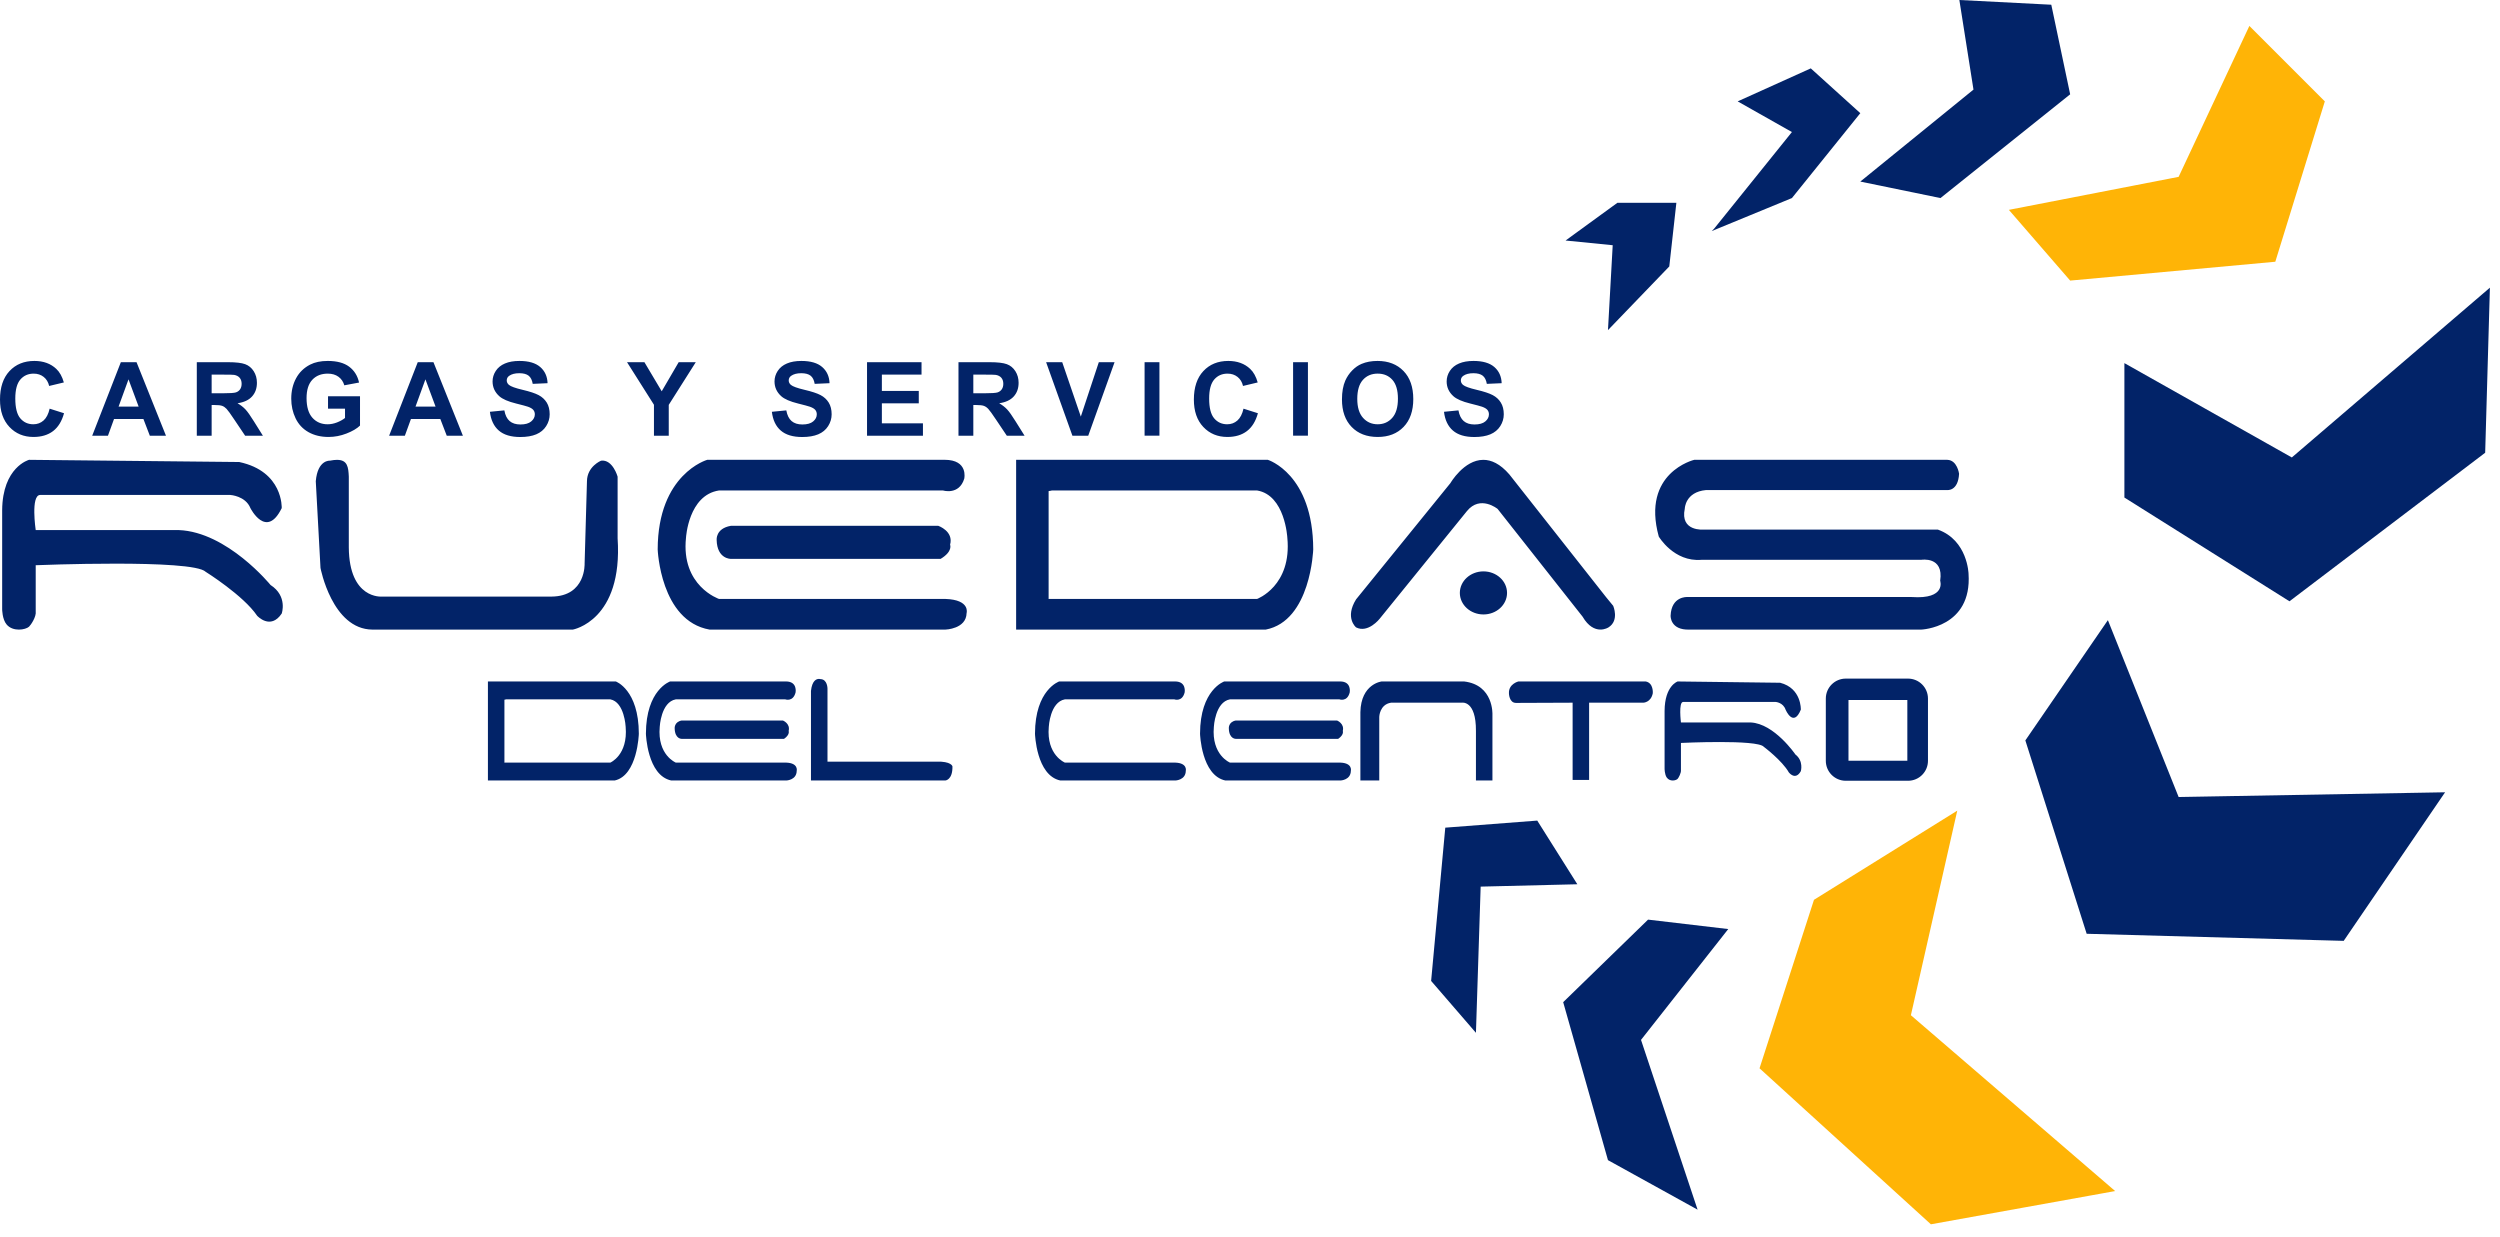 <svg width="186" height="92" viewBox="0 0 186 92" fill="none" xmlns="http://www.w3.org/2000/svg">
<path d="M70.16 34.211C70.201 34.209 70.24 34.209 70.279 34.209C72.066 34.209 71.74 35.614 71.74 35.614C71.356 36.864 70.16 36.491 70.16 36.491H53.494C51.218 36.836 51.039 39.999 51.039 39.999C50.653 43.602 53.494 44.561 53.494 44.561H70.336C72.21 44.622 71.915 45.614 71.915 45.614C71.888 46.802 70.336 46.842 70.336 46.842H52.793C49.125 46.195 48.932 40.877 48.932 40.877C48.943 35.253 52.617 34.211 52.617 34.211H70.16ZM78.017 44.564C78.043 44.563 78.07 44.562 78.097 44.561H93.526C93.526 44.561 96.128 43.602 95.777 39.999C95.777 39.999 95.611 36.836 93.526 36.491H78.258C78.258 36.491 78.162 36.524 78.017 36.537V44.564ZM78.046 34.211C78.08 34.209 78.114 34.209 78.15 34.209C78.185 34.209 78.22 34.209 78.258 34.211H94.329C94.329 34.211 97.694 35.253 97.704 40.877C97.704 40.877 97.529 46.195 94.169 46.842H78.362H75.6V34.211H78.046ZM54.372 39.122C53.229 39.32 53.319 40.175 53.319 40.175C53.353 41.601 54.372 41.579 54.372 41.579H69.985C70.911 41.02 70.687 40.525 70.687 40.525C70.964 39.521 69.811 39.122 69.811 39.122H54.372ZM108.612 44.113C108.612 43.229 109.4 42.511 110.369 42.511C111.339 42.511 112.124 43.229 112.124 44.113C112.124 44.997 111.339 45.715 110.369 45.715C109.4 45.715 108.612 44.997 108.612 44.113ZM107.911 35.943C107.911 35.943 108.915 34.212 110.359 34.212C110.946 34.212 111.605 34.497 112.3 35.302L119.497 44.433L120.023 45.075C120.023 45.075 120.492 46.164 119.672 46.677C119.672 46.677 118.62 47.377 117.742 45.876L111.423 37.865C111.423 37.865 110.133 36.805 109.14 38.025L102.646 46.036C102.646 46.036 101.789 47.133 100.891 46.677C100.891 46.677 100.033 45.97 100.891 44.594L107.911 35.943ZM126.052 34.211C126.052 34.211 122.1 35.152 123.413 39.92C123.413 39.92 124.532 41.821 126.58 41.651H142.941C142.941 41.651 144.629 41.362 144.349 43.209C144.349 43.209 144.824 44.597 142.237 44.419H125.523C125.523 44.419 124.353 44.346 124.293 45.804C124.293 45.804 124.238 46.892 125.7 46.842H142.941C142.941 46.842 146.729 46.7 146.46 42.689C146.46 42.689 146.399 40.193 144.173 39.401H126.755C126.755 39.401 124.979 39.568 125.348 37.844C125.348 37.844 125.368 36.606 126.931 36.46H144.876C144.876 36.46 145.684 36.559 145.755 35.249C145.755 35.249 145.624 34.231 144.876 34.211H126.052ZM24.547 34.274C24.547 34.274 23.633 34.188 23.494 35.803L23.845 42.256C23.845 42.256 24.706 46.819 27.705 46.842H42.618C42.618 46.842 46.358 46.18 45.95 40.048V35.463C45.95 35.463 45.588 34.164 44.722 34.274C44.722 34.274 43.681 34.695 43.67 35.803L43.495 41.929C43.495 41.929 43.604 44.362 41.038 44.386H28.406C28.406 44.386 25.977 44.601 25.951 40.728V35.463C25.919 34.76 25.858 34.213 25.075 34.213C24.926 34.213 24.752 34.232 24.547 34.274ZM0.161 37.968V45.32C0.161 45.32 0.159 46.068 0.494 46.464C0.967 47.023 1.897 46.86 2.159 46.627C2.284 46.515 2.716 45.889 2.657 45.484V42.053C2.657 42.053 14.338 41.578 15.303 42.543C15.303 42.543 18.106 44.296 19.13 45.811C19.13 45.811 20.121 46.903 20.96 45.647C20.96 45.647 21.417 44.354 20.128 43.523C20.128 43.523 16.916 39.579 13.306 39.438H2.657C2.657 39.438 2.269 36.831 2.99 36.825H17.134C17.134 36.825 18.261 36.888 18.631 37.804C18.631 37.804 19.814 40.152 20.96 37.804C20.96 37.804 21.088 35.075 17.799 34.374L2.159 34.211C2.159 34.211 0.184 34.74 0.161 37.968Z" fill="#022368"/>
<path d="M146.827 6.666L138.407 13.509L144.371 14.736L154.02 7.017L152.616 0.351L145.776 0L146.827 6.666Z" fill="#022368"/>
<path d="M162.09 13.157L149.459 15.613L154.02 20.876L169.283 19.473L172.967 7.543L167.353 1.929L162.09 13.157Z" fill="#FFB406"/>
<path d="M129.283 7.543L133.318 9.824L127.528 17.017L127.353 17.192C127.353 17.192 127.516 17.125 127.787 17.013C129.161 16.448 133.318 14.736 133.318 14.736L138.407 8.42L134.722 5.087L129.283 7.543Z" fill="#022368"/>
<path d="M120.336 15.087L116.477 17.895L119.985 18.245L119.633 24.561L124.195 19.823L124.722 15.087H120.336Z" fill="#022368"/>
<path d="M170.512 34.035L158.055 27.016V37.017L170.336 44.736L184.897 33.684L185.249 21.403L170.512 34.035Z" fill="#022368"/>
<path d="M150.686 55.087L155.248 69.473L174.371 70L181.914 58.946L162.09 59.298L156.827 46.14L150.686 55.087Z" fill="#022368"/>
<path d="M107.529 61.578L106.476 72.981L109.81 76.841L110.161 65.964L117.354 65.789L114.371 61.052L107.529 61.578Z" fill="#022368"/>
<path d="M135.95 67.719L132.266 79.121L144.021 89.823L154.721 87.893L140.862 75.964L143.845 62.806L135.95 67.719Z" fill="#FFB406" stroke="#FFB406" stroke-width="2.36" stroke-miterlimit="22.926"/>
<path d="M116.301 74.561L119.633 86.315L126.301 90L122.091 77.368L128.582 69.122L122.616 68.42L116.301 74.561Z" fill="#022368"/>
<path d="M3.694 30.405L4.764 30.745C4.6 31.342 4.327 31.785 3.946 32.075C3.564 32.365 3.079 32.51 2.492 32.51C1.767 32.51 1.169 32.262 0.702 31.765C0.234 31.269 0 30.591 0 29.731C0 28.82 0.236 28.113 0.705 27.61C1.176 27.105 1.793 26.854 2.56 26.854C3.229 26.854 3.772 27.052 4.19 27.447C4.439 27.68 4.625 28.017 4.75 28.454L3.657 28.715C3.592 28.432 3.457 28.208 3.252 28.044C3.046 27.88 2.797 27.798 2.504 27.798C2.098 27.798 1.77 27.943 1.517 28.234C1.264 28.525 1.138 28.996 1.138 29.648C1.138 30.34 1.263 30.832 1.511 31.125C1.76 31.419 2.083 31.566 2.481 31.566C2.775 31.566 3.027 31.473 3.239 31.286C3.45 31.099 3.602 30.806 3.694 30.405ZM10.158 26.947H8.991L6.86 32.417H8.032L8.483 31.174H10.67L11.147 32.417H12.348L10.158 26.947ZM8.822 30.252L9.561 28.223L10.315 30.252H8.822ZM15.746 32.417V30.134H15.97C16.223 30.134 16.409 30.154 16.526 30.195C16.643 30.236 16.753 30.312 16.858 30.422C16.962 30.533 17.157 30.801 17.439 31.227L18.238 32.417H19.559L18.891 31.349C18.627 30.924 18.418 30.628 18.263 30.462C18.107 30.295 17.91 30.142 17.672 30.002C18.151 29.933 18.512 29.764 18.753 29.497C18.994 29.23 19.115 28.89 19.115 28.48C19.115 28.157 19.036 27.87 18.877 27.619C18.717 27.368 18.505 27.192 18.24 27.095C17.975 26.997 17.551 26.947 16.965 26.947H14.642V32.417H15.746ZM15.746 27.872H16.608C17.056 27.872 17.324 27.878 17.414 27.891C17.593 27.921 17.732 27.992 17.829 28.105C17.928 28.219 17.977 28.367 17.977 28.551C17.977 28.715 17.94 28.852 17.866 28.962C17.791 29.071 17.688 29.148 17.556 29.193C17.424 29.238 17.093 29.26 16.563 29.26H15.746V27.872ZM25.669 30.405V31.099C25.503 31.229 25.303 31.338 25.07 31.43C24.837 31.52 24.606 31.566 24.375 31.566C23.907 31.566 23.529 31.403 23.241 31.079C22.952 30.754 22.808 30.268 22.808 29.619C22.808 29.017 22.95 28.562 23.235 28.256C23.519 27.951 23.903 27.798 24.386 27.798C24.704 27.798 24.97 27.876 25.182 28.031C25.395 28.186 25.54 28.398 25.617 28.667L26.714 28.462C26.605 27.959 26.358 27.566 25.977 27.281C25.595 26.996 25.065 26.854 24.386 26.854C23.863 26.854 23.427 26.945 23.076 27.126C22.616 27.362 22.266 27.702 22.028 28.145C21.789 28.587 21.669 29.094 21.669 29.663C21.669 30.188 21.776 30.674 21.99 31.12C22.205 31.566 22.524 31.91 22.949 32.15C23.375 32.39 23.873 32.51 24.446 32.51C24.896 32.51 25.34 32.425 25.779 32.254C26.218 32.084 26.553 31.887 26.785 31.663V29.484H24.405V30.405H25.669ZM32.249 26.947H31.081L28.951 32.417H30.122L30.574 31.174H32.76L33.238 32.417H34.439L32.249 26.947ZM30.914 30.252L31.652 28.223L32.406 30.252H30.914ZM36.449 30.637C36.521 31.248 36.743 31.715 37.113 32.034C37.483 32.354 38.015 32.514 38.706 32.514C39.181 32.514 39.578 32.447 39.896 32.314C40.214 32.18 40.461 31.977 40.635 31.704C40.809 31.43 40.896 31.136 40.896 30.823C40.896 30.478 40.823 30.187 40.678 29.952C40.532 29.717 40.33 29.532 40.073 29.396C39.816 29.261 39.419 29.129 38.882 29.003C38.344 28.876 38.006 28.754 37.867 28.637C37.757 28.545 37.702 28.434 37.702 28.305C37.702 28.163 37.761 28.05 37.877 27.965C38.059 27.834 38.31 27.767 38.631 27.767C38.942 27.767 39.176 27.829 39.331 27.952C39.487 28.076 39.588 28.278 39.635 28.559L40.739 28.51C40.722 28.008 40.539 27.606 40.193 27.305C39.846 27.004 39.329 26.854 38.643 26.854C38.222 26.854 37.863 26.917 37.566 27.044C37.269 27.171 37.042 27.355 36.884 27.598C36.726 27.84 36.647 28.101 36.647 28.38C36.647 28.812 36.815 29.18 37.15 29.48C37.389 29.694 37.804 29.875 38.396 30.021C38.857 30.136 39.151 30.215 39.28 30.26C39.469 30.328 39.602 30.406 39.678 30.497C39.754 30.588 39.792 30.698 39.792 30.827C39.792 31.029 39.702 31.204 39.521 31.355C39.341 31.506 39.073 31.581 38.718 31.581C38.381 31.581 38.115 31.497 37.917 31.328C37.719 31.158 37.588 30.893 37.524 30.532L36.449 30.637ZM49.755 32.417V30.122L51.766 26.947H50.494L49.232 29.111L47.945 26.947H46.651L48.654 30.114V32.417H49.755ZM57.427 30.637C57.499 31.248 57.72 31.715 58.091 32.034C58.461 32.354 58.992 32.514 59.684 32.514C60.159 32.514 60.555 32.447 60.874 32.314C61.192 32.18 61.439 31.977 61.613 31.704C61.787 31.43 61.874 31.136 61.874 30.823C61.874 30.478 61.801 30.187 61.656 29.952C61.51 29.717 61.309 29.532 61.051 29.396C60.794 29.261 60.397 29.129 59.859 29.003C59.322 28.876 58.983 28.754 58.844 28.637C58.735 28.545 58.681 28.434 58.681 28.305C58.681 28.163 58.739 28.05 58.856 27.965C59.037 27.834 59.288 27.767 59.609 27.767C59.92 27.767 60.153 27.829 60.309 27.952C60.465 28.076 60.566 28.278 60.613 28.559L61.718 28.51C61.7 28.008 61.517 27.606 61.17 27.305C60.824 27.004 60.307 26.854 59.62 26.854C59.2 26.854 58.842 26.917 58.544 27.044C58.247 27.171 58.019 27.355 57.861 27.598C57.703 27.84 57.624 28.101 57.624 28.38C57.624 28.812 57.792 29.18 58.127 29.48C58.367 29.694 58.782 29.875 59.374 30.021C59.835 30.136 60.129 30.215 60.258 30.26C60.448 30.328 60.58 30.406 60.656 30.497C60.732 30.588 60.769 30.698 60.769 30.827C60.769 31.029 60.68 31.204 60.499 31.355C60.319 31.506 60.051 31.581 59.695 31.581C59.359 31.581 59.093 31.497 58.895 31.328C58.697 31.158 58.566 30.893 58.501 30.532L57.427 30.637ZM68.667 32.417V31.495H65.611V30.006H68.357V29.085H65.611V27.872H68.562V26.947H64.507V32.417H68.667ZM72.415 32.417V30.134H72.639C72.893 30.134 73.078 30.154 73.195 30.195C73.312 30.236 73.423 30.312 73.527 30.422C73.632 30.533 73.826 30.801 74.109 31.227L74.907 32.417H76.228L75.56 31.349C75.296 30.924 75.087 30.628 74.931 30.462C74.776 30.295 74.579 30.142 74.34 30.002C74.82 29.933 75.181 29.764 75.422 29.497C75.663 29.23 75.784 28.89 75.784 28.48C75.784 28.157 75.705 27.87 75.546 27.619C75.386 27.368 75.174 27.192 74.909 27.095C74.644 26.997 74.22 26.947 73.635 26.947H71.311V32.417H72.415ZM72.415 27.872H73.277C73.725 27.872 73.993 27.878 74.083 27.891C74.261 27.921 74.4 27.992 74.499 28.105C74.597 28.219 74.646 28.367 74.646 28.551C74.646 28.715 74.609 28.852 74.534 28.962C74.46 29.071 74.356 29.148 74.225 29.193C74.093 29.238 73.762 29.26 73.232 29.26H72.415V27.872ZM80.965 32.417L82.924 26.947H81.752L80.413 30.995L79.029 26.947H77.831L79.787 32.417H80.965ZM85.157 32.416H86.262V26.947H85.157V32.416ZM92.517 30.405C92.425 30.806 92.273 31.099 92.062 31.286C91.85 31.473 91.598 31.566 91.305 31.566C90.907 31.566 90.584 31.419 90.335 31.125C90.086 30.832 89.961 30.34 89.961 29.648C89.961 28.996 90.088 28.525 90.34 28.234C90.593 27.943 90.922 27.798 91.328 27.798C91.621 27.798 91.87 27.88 92.075 28.044C92.28 28.208 92.416 28.432 92.48 28.715L93.573 28.454C93.449 28.017 93.262 27.68 93.014 27.447C92.596 27.052 92.052 26.854 91.383 26.854C90.617 26.854 89.999 27.105 89.529 27.61C89.059 28.113 88.824 28.82 88.824 29.731C88.824 30.591 89.057 31.269 89.525 31.765C89.993 32.262 90.59 32.51 91.316 32.51C91.903 32.51 92.387 32.365 92.769 32.075C93.151 31.785 93.424 31.342 93.588 30.745L92.517 30.405ZM96.206 32.416H97.31V26.947H96.206V32.416ZM99.842 29.715C99.842 30.586 100.082 31.269 100.563 31.765C101.043 32.262 101.689 32.51 102.503 32.51C103.306 32.51 103.947 32.261 104.427 31.762C104.908 31.263 105.148 30.573 105.148 29.689C105.148 28.799 104.906 28.104 104.422 27.604C103.938 27.104 103.293 26.854 102.488 26.854C102.042 26.854 101.649 26.926 101.308 27.07C101.052 27.177 100.817 27.341 100.602 27.563C100.386 27.784 100.217 28.034 100.092 28.312C99.926 28.691 99.842 29.158 99.842 29.715ZM100.981 29.678C100.981 29.048 101.12 28.578 101.398 28.266C101.677 27.954 102.044 27.797 102.499 27.797C102.954 27.797 103.319 27.952 103.594 28.26C103.868 28.568 104.006 29.036 104.006 29.663C104.006 30.298 103.865 30.773 103.582 31.09C103.3 31.407 102.939 31.566 102.499 31.566C102.058 31.566 101.695 31.407 101.409 31.087C101.123 30.767 100.981 30.298 100.981 29.678ZM107.433 30.637C107.506 31.248 107.727 31.715 108.098 32.034C108.468 32.354 108.999 32.514 109.691 32.514C110.166 32.514 110.562 32.447 110.881 32.314C111.199 32.18 111.445 31.977 111.62 31.704C111.794 31.43 111.881 31.136 111.881 30.823C111.881 30.478 111.808 30.187 111.662 29.952C111.518 29.717 111.315 29.532 111.058 29.396C110.8 29.261 110.403 29.129 109.866 29.003C109.329 28.876 108.99 28.754 108.851 28.637C108.742 28.545 108.687 28.434 108.687 28.305C108.687 28.163 108.746 28.05 108.863 27.965C109.044 27.834 109.295 27.767 109.616 27.767C109.927 27.767 110.16 27.829 110.316 27.952C110.471 28.076 110.572 28.278 110.62 28.559L111.724 28.51C111.707 28.008 111.524 27.606 111.178 27.305C110.831 27.004 110.314 26.854 109.627 26.854C109.207 26.854 108.848 26.917 108.551 27.044C108.254 27.171 108.026 27.355 107.868 27.598C107.71 27.84 107.631 28.101 107.631 28.38C107.631 28.812 107.8 29.18 108.135 29.48C108.374 29.694 108.789 29.875 109.381 30.021C109.841 30.136 110.136 30.215 110.265 30.26C110.455 30.328 110.586 30.406 110.663 30.497C110.739 30.588 110.776 30.698 110.776 30.827C110.776 31.029 110.686 31.204 110.506 31.355C110.326 31.506 110.058 31.581 109.702 31.581C109.366 31.581 109.099 31.497 108.902 31.328C108.704 31.158 108.573 30.893 108.508 30.532L107.433 30.637Z" fill="#022368"/>
<path d="M108.933 50.701C111.14 50.962 111.037 53.157 111.037 53.157V58.069H109.81V54.384C109.824 52.074 108.757 52.28 108.757 52.28H103.493C102.638 52.414 102.617 53.332 102.617 53.332V58.069H101.213V52.982C101.257 50.873 102.792 50.701 102.792 50.701H108.933ZM112.967 50.701C112.967 50.701 112.233 50.881 112.265 51.578C112.265 51.578 112.271 52.297 112.792 52.297L117.003 52.28V58.029H118.23V52.28H122.267C122.267 52.28 122.829 52.269 122.967 51.578C122.967 51.578 123.037 50.812 122.441 50.701H112.967ZM37.529 56.742C37.542 56.741 37.556 56.74 37.571 56.739H45.407C45.407 56.739 46.729 56.18 46.549 54.078C46.549 54.078 46.466 52.233 45.407 52.031H37.651C37.651 52.031 37.602 52.05 37.529 52.059V56.742ZM37.546 50.701C37.563 50.7 37.579 50.7 37.598 50.7C37.615 50.7 37.633 50.7 37.651 50.701H45.815C45.815 50.701 47.525 51.309 47.529 54.59C47.529 54.59 47.44 57.692 45.733 58.069H37.704H36.301V50.701H37.546ZM58.419 50.701H49.855C49.855 50.701 48.061 51.309 48.056 54.59C48.056 54.59 48.149 57.692 49.94 58.069H58.505C58.505 58.069 59.262 58.045 59.275 57.352C59.275 57.352 59.419 56.775 58.505 56.739H50.282C50.282 56.739 48.896 56.18 49.084 54.078C49.084 54.078 49.171 52.233 50.282 52.031H58.419C58.419 52.031 59.002 52.249 59.19 51.52C59.19 51.52 59.349 50.7 58.475 50.7C58.457 50.7 58.438 50.7 58.419 50.701ZM87.366 50.701H78.802C78.802 50.701 77.008 51.309 77.003 54.59C77.003 54.59 77.097 57.692 78.888 58.069H87.451C87.451 58.069 88.21 58.045 88.223 57.352C88.223 57.352 88.367 56.775 87.451 56.739H79.23C79.23 56.739 77.843 56.18 78.03 54.078C78.03 54.078 78.118 52.233 79.23 52.031H87.366C87.366 52.031 87.95 52.249 88.137 51.52C88.137 51.52 88.296 50.7 87.423 50.7C87.404 50.7 87.385 50.7 87.366 50.701ZM60.336 51.402V58.069H70.336C70.336 58.069 70.882 58.029 70.862 57.017C70.862 57.017 70.79 56.626 69.634 56.666H61.565V51.227C61.565 51.227 61.565 50.533 61.038 50.526C61.038 50.526 60.994 50.511 60.929 50.511C60.753 50.511 60.421 50.618 60.336 51.402ZM50.711 53.606C50.153 53.716 50.196 54.19 50.196 54.19C50.213 54.983 50.711 54.97 50.711 54.97H58.333C58.785 54.66 58.676 54.384 58.676 54.384C58.812 53.827 58.248 53.606 58.248 53.606H50.711ZM99.647 50.701H91.083C91.083 50.701 89.288 51.309 89.283 54.59C89.283 54.59 89.378 57.692 91.168 58.069H99.733C99.733 58.069 100.489 58.045 100.504 57.352C100.504 57.352 100.648 56.775 99.733 56.739H91.511C91.511 56.739 90.124 56.18 90.311 54.078C90.311 54.078 90.399 52.233 91.511 52.031H99.647C99.647 52.031 100.231 52.249 100.418 51.52C100.418 51.52 100.577 50.7 99.704 50.7C99.686 50.7 99.667 50.7 99.647 50.701ZM91.939 53.606C91.381 53.716 91.425 54.19 91.425 54.19C91.441 54.983 91.939 54.97 91.939 54.97H99.561C100.014 54.66 99.904 54.384 99.904 54.384C100.04 53.827 99.476 53.606 99.476 53.606H91.939ZM123.845 52.893V57.182C123.845 57.182 123.844 57.618 124.007 57.849C124.238 58.175 124.691 58.08 124.818 57.944C124.879 57.879 125.09 57.514 125.062 57.276V55.275C125.062 55.275 130.754 54.999 131.225 55.561C131.225 55.561 132.59 56.584 133.09 57.467C133.09 57.467 133.574 58.106 133.982 57.373C133.982 57.373 134.205 56.618 133.577 56.133C133.577 56.133 132.011 53.833 130.251 53.751H125.062C125.062 53.751 124.872 52.23 125.222 52.226H132.117C132.117 52.226 132.666 52.263 132.847 52.798C132.847 52.798 133.424 54.167 133.982 52.798C133.982 52.798 134.045 51.205 132.442 50.797L124.818 50.701C124.818 50.701 123.856 51.009 123.845 52.893ZM141.957 58.089C142.776 58.089 143.441 57.424 143.441 56.604V51.973C143.441 51.153 142.776 50.488 141.957 50.488H137.326C136.506 50.488 135.841 51.153 135.841 51.973V56.604C135.841 57.424 136.506 58.089 137.326 58.089H141.957ZM141.906 56.599H137.527V52.078H141.906V56.599Z" fill="#022368"/>
</svg>

